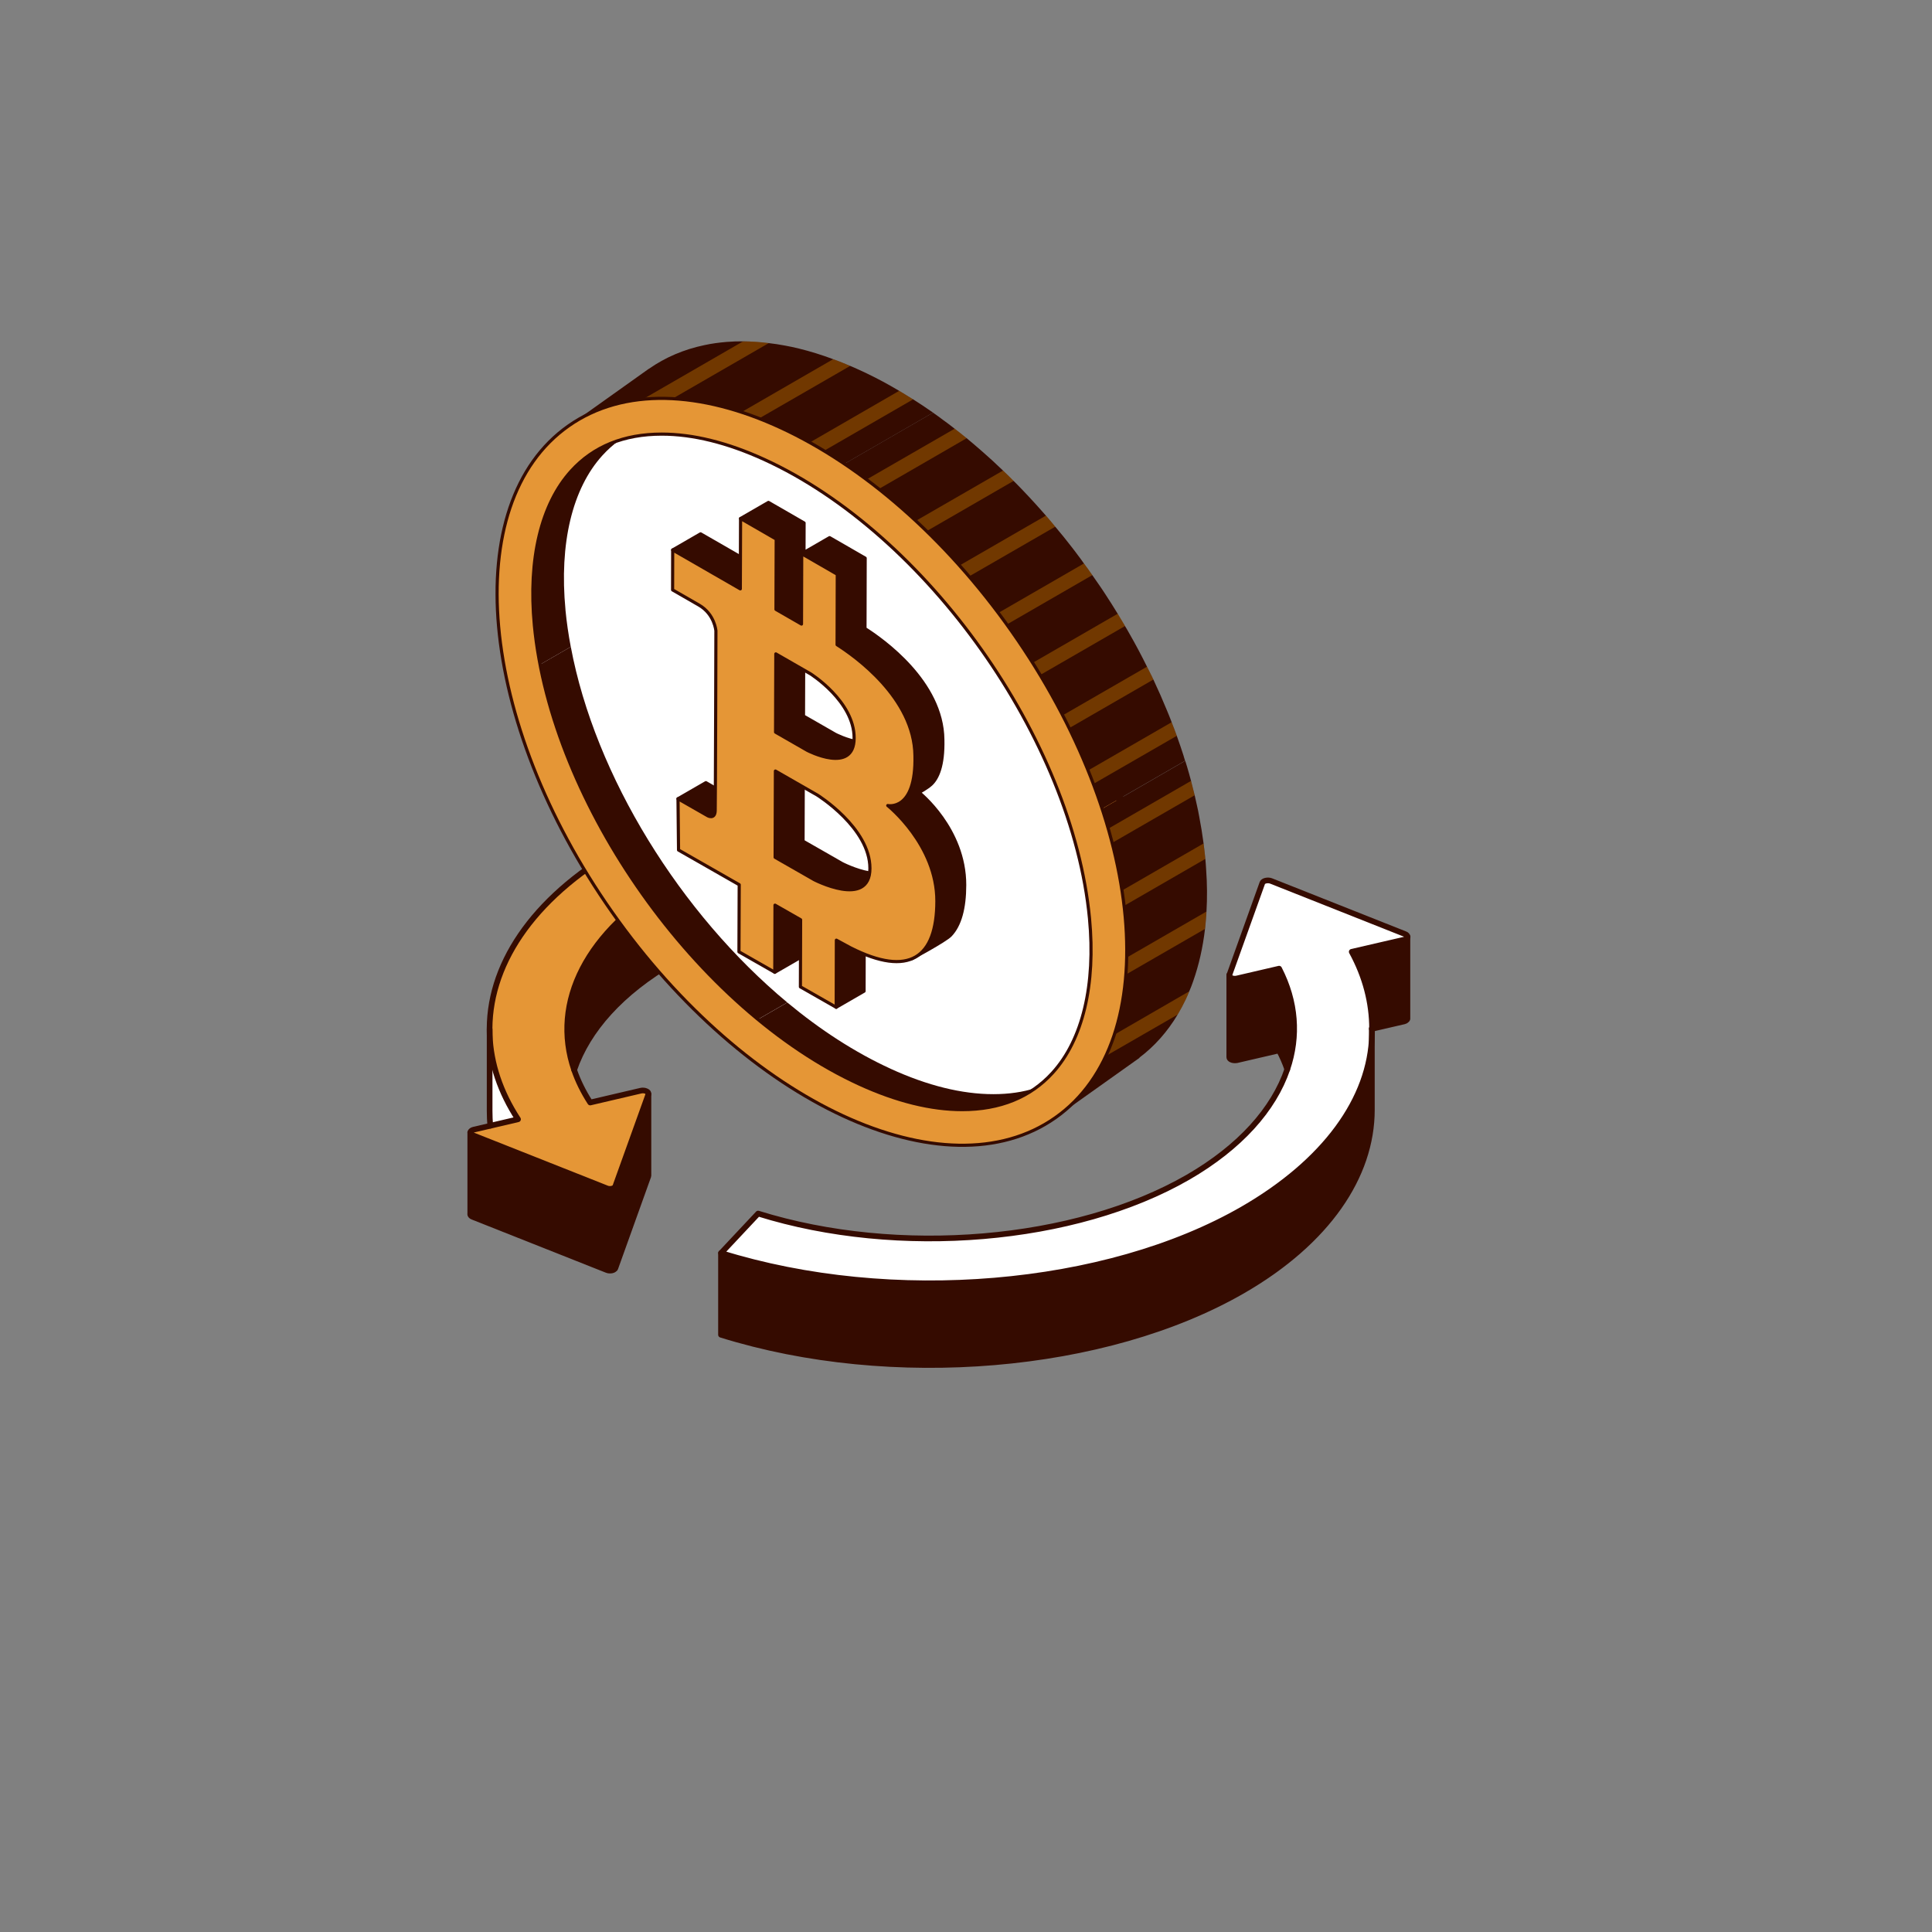 <svg width="283" height="283" viewBox="0 0 283 283" fill="none" xmlns="http://www.w3.org/2000/svg">
<rect x="0" y="0" width="283" height="283" fill="#808080" stroke="none"/>
<g clip-path="url(#clip0_101_7026)">
<path d="M206.169 149.179V149.229C206.144 149.336 206.061 149.428 205.929 149.511C205.862 149.544 205.771 149.585 205.664 149.618L200.963 150.704C200.971 146.916 199.993 143.118 197.986 139.437L205.664 137.663C205.771 137.638 205.862 137.597 205.929 137.555C206.061 137.472 206.144 137.381 206.169 137.273V149.179Z" fill="#350B00"/>
<path d="M188.56 156.621C190.193 151.788 189.845 146.722 187.358 141.897L181.181 143.331C180.899 143.398 180.584 143.373 180.36 143.265C180.211 143.199 180.112 143.091 180.07 143V142.817L184.904 129.337C184.953 129.187 185.152 129.063 185.401 129.005C185.65 128.947 185.94 128.964 186.172 129.047L205.821 136.84C206.037 136.914 206.153 137.064 206.169 137.229V137.279C206.144 137.387 206.061 137.478 205.929 137.561C205.862 137.603 205.771 137.644 205.663 137.669L197.986 139.443C199.993 143.124 200.971 146.921 200.963 150.71H200.954V151.547C200.556 160.974 194.032 170.202 182.06 177.116C161.996 188.698 130.566 191.351 105.611 183.566L111.033 177.788C131.57 184.196 157.461 181.999 174.001 172.465C181.612 168.071 186.537 162.516 188.551 156.638L188.56 156.621Z" fill="white"/>
<path d="M200.947 150.703H200.956C200.956 150.985 200.947 151.267 200.947 151.541V150.703Z" fill="white"/>
<path d="M200.954 151.541V162.584C200.954 172.309 194.413 181.926 182.06 189.065C161.996 200.647 130.566 203.308 105.611 195.523V183.56C130.566 191.345 161.996 188.692 182.06 177.11C194.023 170.195 200.548 160.968 200.954 151.541Z" fill="#350B00"/>
<path d="M187.352 141.897C189.839 146.73 190.187 151.796 188.554 156.621C188.231 155.676 187.833 154.781 187.352 153.86L181.175 155.295C180.894 155.344 180.57 155.32 180.355 155.212C180.164 155.121 180.064 154.988 180.064 154.855V142.991C180.098 143.091 180.205 143.19 180.355 143.257C180.578 143.356 180.894 143.389 181.175 143.323L187.352 141.889V141.897Z" fill="#350B00"/>
<path d="M180.073 142.811V142.993C180.065 142.927 180.04 142.877 180.073 142.811Z" fill="white"/>
<path d="M170.213 118.9V130.856L164.244 136.444V124.488L170.213 118.9Z" fill="#350B00"/>
<path d="M71.728 151.591C71.355 141.626 77.839 131.677 90.623 124.306C111.905 112.019 144.62 109.798 170.214 118.901L164.253 124.497C143.169 117.002 116.208 118.834 98.673 128.957C85.897 136.344 80.74 146.849 84.115 156.723C84.678 158.348 85.458 159.94 86.469 161.507L93.881 159.774C94.163 159.708 94.486 159.741 94.71 159.857C94.951 159.965 95.058 160.13 94.992 160.304L90.15 173.777C90.117 173.868 90.043 173.951 89.927 174.017C89.86 174.059 89.769 174.092 89.661 174.125C89.412 174.175 89.122 174.158 88.907 174.075L69.241 166.29C69.017 166.207 68.885 166.066 68.885 165.917C68.885 165.917 68.893 165.884 68.893 165.851C68.926 165.677 69.117 165.536 69.391 165.47L75.882 163.952C73.262 159.948 71.878 155.769 71.728 151.591Z" fill="#E59636"/>
<path d="M164.239 124.488V136.443C143.155 128.949 116.194 130.789 98.659 140.912C91.015 145.331 86.099 150.878 84.101 156.723C80.735 146.848 85.883 136.344 98.659 128.957C116.194 118.834 143.147 117.002 164.239 124.497V124.488Z" fill="#350B00"/>
<path d="M68.885 177.864V165.917C68.885 166.067 69.017 166.208 69.241 166.291L88.89 174.076C89.106 174.167 89.396 174.183 89.645 174.125C89.752 174.092 89.844 174.059 89.91 174.017C90.026 173.951 90.109 173.868 90.134 173.777L94.976 160.305V172.169C94.976 172.169 94.984 172.235 94.967 172.268L90.134 185.741C90.101 185.84 90.026 185.915 89.91 185.981C89.844 186.022 89.752 186.064 89.645 186.089C89.396 186.147 89.106 186.13 88.89 186.039L69.241 178.246C69.017 178.171 68.885 178.005 68.885 177.864Z" fill="#350B00"/>
<path d="M75.883 163.953L71.829 164.898C71.746 164.185 71.721 163.447 71.721 162.718V151.592C71.878 155.77 73.263 159.949 75.874 163.953H75.883Z" fill="white"/>
<path d="M206.177 137.222C206.168 137.064 206.044 136.915 205.828 136.832L186.179 129.039C185.956 128.956 185.665 128.939 185.408 128.997C185.151 129.055 184.969 129.18 184.911 129.329L180.077 142.81C180.044 142.876 180.069 142.926 180.077 142.992C180.111 143.091 180.218 143.191 180.368 143.257C180.591 143.357 180.906 143.39 181.188 143.324L187.365 141.889C189.852 146.723 190.209 151.788 188.567 156.614C186.569 162.492 181.628 168.038 174.017 172.441C157.477 181.975 131.585 184.172 111.049 177.763L105.627 183.542C130.582 191.327 162.012 188.674 182.075 177.092C194.039 170.177 200.763 160.958 200.97 151.523C200.97 151.249 200.978 150.968 200.978 150.686C200.978 146.897 200.008 143.1 198.002 139.419L205.679 137.644C205.787 137.62 205.878 137.578 205.944 137.537C206.077 137.454 206.16 137.363 206.185 137.255V137.205L206.177 137.222Z" stroke="#350B00" stroke-width="0.829" stroke-linecap="round" stroke-linejoin="round"/>
<path d="M68.885 165.909C68.885 166.058 69.017 166.199 69.241 166.282L88.89 174.067C89.106 174.158 89.396 174.175 89.645 174.116C89.752 174.083 89.844 174.05 89.91 174.009C90.026 173.942 90.109 173.859 90.134 173.768L94.976 160.296C95.042 160.122 94.934 159.956 94.694 159.848C94.47 159.732 94.147 159.699 93.865 159.765L86.453 161.498C85.441 159.931 84.654 158.339 84.098 156.714C80.707 146.848 85.881 136.336 98.657 128.949C116.191 118.826 143.145 116.994 164.236 124.488L170.197 118.892C144.62 109.797 111.905 112.019 90.623 124.306C77.839 131.676 71.355 141.625 71.728 151.591C71.886 155.769 73.27 159.948 75.882 163.952L69.391 165.469C69.125 165.536 68.926 165.677 68.893 165.851C68.893 165.884 68.885 165.892 68.885 165.9V165.909Z" stroke="#350B00" stroke-width="0.829" stroke-linecap="round" stroke-linejoin="round"/>
<path d="M71.721 150.752V162.715C71.721 163.445 71.746 164.175 71.829 164.896" stroke="#350B00" stroke-width="0.829" stroke-linecap="round" stroke-linejoin="round"/>
<path d="M84.103 156.721C86.102 150.876 91.018 145.338 98.662 140.911C116.197 130.788 143.15 128.947 164.241 136.442L170.202 130.854V118.891" stroke="#350B00" stroke-width="0.829" stroke-linecap="round" stroke-linejoin="round"/>
<path d="M68.893 177.806C68.893 177.806 68.885 177.839 68.885 177.856V165.893" stroke="#350B00" stroke-width="0.829" stroke-linecap="round" stroke-linejoin="round"/>
<path d="M94.984 160.305V172.169C94.984 172.169 94.992 172.235 94.976 172.268L90.142 185.741C90.109 185.84 90.034 185.915 89.918 185.981C89.852 186.022 89.761 186.064 89.653 186.089C89.404 186.147 89.114 186.13 88.898 186.039L69.241 178.246C69.017 178.171 68.885 178.005 68.885 177.864" stroke="#350B00" stroke-width="0.829" stroke-linecap="round" stroke-linejoin="round"/>
<path d="M164.244 124.486V136.442" stroke="#350B00" stroke-width="0.829" stroke-linecap="round" stroke-linejoin="round"/>
<path d="M206.162 137.225V149.23C206.137 149.337 206.054 149.429 205.922 149.511C205.855 149.545 205.764 149.586 205.656 149.619L200.956 150.705H200.947" stroke="#350B00" stroke-width="0.829" stroke-linecap="round" stroke-linejoin="round"/>
<path d="M188.554 156.641V156.625C188.231 155.68 187.833 154.784 187.352 153.864L181.175 155.298C180.894 155.348 180.57 155.323 180.355 155.215C180.164 155.124 180.064 154.992 180.064 154.859V142.812" stroke="#350B00" stroke-width="0.829" stroke-linecap="round" stroke-linejoin="round"/>
<path d="M200.954 150.621V162.576C200.954 172.301 194.413 181.918 182.06 189.057C161.996 200.639 130.566 203.3 105.611 195.515V183.552" stroke="#350B00" stroke-width="0.829" stroke-linecap="round" stroke-linejoin="round"/>
</g>
<g clip-path="url(#clip1_101_7026)">
<path d="M133.752 58.498C133.155 58.124 132.559 57.754 131.962 57.398C131.879 57.347 131.796 57.291 131.713 57.25C131.315 57.009 130.908 56.778 130.501 56.547C128.975 55.678 127.426 54.896 125.868 54.184C125.595 54.059 125.323 53.934 125.054 53.819C124.874 53.745 124.708 53.671 124.532 53.597C124.153 53.431 123.769 53.273 123.39 53.125C122.941 52.95 122.488 52.769 122.04 52.612C120.333 51.974 118.673 51.461 117.051 51.063C116.338 50.887 115.65 50.739 114.956 50.615C114.161 50.467 113.375 50.342 112.602 50.258C111.312 50.097 110.069 50.014 108.852 50C108.039 49.99 107.243 50.023 106.467 50.083C105.338 50.175 104.238 50.323 103.184 50.554C100.169 51.183 97.441 52.353 95.064 54.018L95.055 54.008L82.908 62.66C85.377 60.838 88.244 59.575 91.434 58.914C92.304 58.725 93.201 58.581 94.135 58.507C94.324 58.484 94.523 58.466 94.722 58.457C95.947 58.35 97.2 58.341 98.5 58.406H98.509C100.026 58.48 101.593 58.669 103.216 58.979C103.905 59.104 104.599 59.252 105.297 59.428C106.374 59.691 107.484 60.001 108.594 60.38C109.454 60.653 110.309 60.953 111.178 61.3C111.335 61.351 111.483 61.416 111.641 61.476C112.186 61.698 112.741 61.925 113.305 62.179C113.578 62.294 113.86 62.419 114.133 62.544C115.64 63.233 117.134 64.001 118.609 64.824C118.66 64.847 118.715 64.874 118.766 64.907C119.256 65.18 119.751 65.462 120.232 65.744C120.389 65.836 120.546 65.933 120.703 66.035C121.707 66.636 122.696 67.284 123.681 67.949L136.679 60.445C135.712 59.761 134.732 59.118 133.756 58.494L133.752 58.498Z" fill="#350B00"/>
<path d="M176.55 125.816C176.55 125.765 176.54 125.724 176.54 125.668C176.54 125.617 176.531 125.576 176.531 125.52C176.466 124.859 176.383 124.202 176.3 123.541C176.124 122.223 175.911 120.896 175.653 119.565C175.56 119.019 175.444 118.478 175.32 117.933C175.213 117.452 175.112 116.971 174.996 116.49C174.83 115.787 174.649 115.089 174.464 114.386C174.289 113.706 174.09 113.017 173.891 112.338C173.798 112.037 173.706 111.741 173.613 111.445L161.444 118.474C161.518 118.7 161.596 118.922 161.67 119.149C161.827 119.662 161.985 120.184 162.142 120.698C162.216 120.929 162.276 121.16 162.341 121.387C162.539 122.075 162.738 122.778 162.905 123.467C163.154 124.411 163.376 125.349 163.584 126.292C163.7 126.838 163.816 127.393 163.908 127.934C164.074 128.771 164.222 129.608 164.347 130.445C164.463 131.198 164.569 131.943 164.652 132.683C164.703 133.08 164.745 133.478 164.787 133.875C164.787 133.917 164.796 133.968 164.796 134.01C164.847 134.583 164.888 135.152 164.93 135.702C165.036 137.269 165.078 138.786 165.036 140.266C165.013 140.945 164.985 141.607 164.944 142.263C164.935 142.43 164.921 142.596 164.911 142.753C164.879 143.266 164.828 143.757 164.777 144.251C164.486 146.887 163.964 149.324 163.219 151.552C163.159 151.728 163.103 151.899 163.043 152.066C162.729 152.977 162.373 153.846 161.989 154.669C161.98 154.701 161.957 154.729 161.948 154.761C160.241 158.382 157.879 161.299 154.961 163.454L166.918 154.951L166.895 154.928C169.114 153.254 170.996 151.141 172.513 148.598C172.929 147.909 173.318 147.174 173.683 146.411C173.872 146.013 174.048 145.606 174.215 145.185C174.423 144.704 174.612 144.214 174.788 143.701C175.606 141.366 176.189 138.828 176.513 136.053C176.522 136.002 176.522 135.938 176.536 135.887C176.596 135.24 176.661 134.569 176.702 133.889C176.711 133.765 176.711 133.64 176.725 133.515C176.841 131.559 176.832 129.497 176.674 127.342C176.642 126.838 176.61 126.316 176.559 125.802L176.55 125.816Z" fill="#350B00"/>
<path d="M173.401 110.794C173.077 109.791 172.74 108.787 172.375 107.779C172.134 107.109 171.884 106.452 171.621 105.791C171.602 105.717 171.57 105.634 171.538 105.56C171.348 105.056 171.14 104.557 170.932 104.053C170.312 102.536 169.647 101.029 168.944 99.535C168.87 99.378 168.796 99.221 168.722 99.064C168.491 98.601 168.259 98.134 168.019 97.672C168.019 97.662 168.01 97.662 168.01 97.649C167.214 96.04 166.368 94.435 165.467 92.868C165.245 92.47 165.027 92.082 164.787 91.698C164.764 91.647 164.736 91.591 164.704 91.54C164.38 90.986 164.056 90.44 163.719 89.899C163.122 88.914 162.507 87.952 161.879 86.991C161.587 86.551 161.305 86.112 161 85.682C160.676 85.201 160.339 84.72 159.997 84.24C159.599 83.662 159.201 83.097 158.771 82.533C158.489 82.126 158.184 81.715 157.884 81.317C157.578 80.91 157.278 80.499 156.963 80.106C156.191 79.102 155.396 78.118 154.568 77.147C154.254 76.749 153.907 76.351 153.574 75.954C153.449 75.806 153.324 75.662 153.2 75.524C152.978 75.26 152.76 75.01 152.529 74.761C151.327 73.401 150.102 72.093 148.849 70.817C148.724 70.692 148.599 70.567 148.469 70.442C148.22 70.192 147.965 69.938 147.716 69.688C147.452 69.425 147.184 69.175 146.92 68.925C145.866 67.908 144.798 66.928 143.698 65.975C143.309 65.629 142.902 65.287 142.505 64.949C142.2 64.699 141.899 64.436 141.594 64.186C141.007 63.714 140.424 63.243 139.837 62.794C139.273 62.346 138.709 61.925 138.131 61.509C137.682 61.162 137.229 60.838 136.78 60.524C136.743 60.496 136.706 60.473 136.669 60.445L123.672 67.95C124.125 68.26 124.583 68.56 125.036 68.879C125.484 69.194 125.947 69.517 126.395 69.85C126.576 69.975 126.751 70.114 126.918 70.239C127.524 70.687 128.111 71.15 128.707 71.63C129.396 72.162 130.076 72.731 130.756 73.304C131.162 73.637 131.56 73.984 131.958 74.331C132.688 74.969 133.424 75.63 134.136 76.296C134.667 76.786 135.19 77.29 135.717 77.803C135.8 77.877 135.883 77.96 135.967 78.044C136.341 78.418 136.72 78.797 137.095 79.172C138.265 80.356 139.407 81.576 140.526 82.834C140.609 82.926 140.692 83.023 140.775 83.116C141.131 83.514 141.478 83.911 141.82 84.309C141.853 84.35 141.894 84.392 141.927 84.434C143.055 85.742 144.146 87.079 145.21 88.461C145.524 88.859 145.825 89.266 146.139 89.672C146.162 89.705 146.19 89.746 146.213 89.779C146.643 90.334 147.059 90.898 147.457 91.476C148.072 92.322 148.668 93.182 149.246 94.037C149.551 94.467 149.843 94.907 150.125 95.346C150.504 95.919 150.878 96.507 151.244 97.094C151.618 97.681 151.988 98.277 152.33 98.883C152.552 99.216 152.746 99.554 152.945 99.896C153.209 100.335 153.459 100.774 153.708 101.223C154.379 102.393 155.017 103.576 155.632 104.779C155.854 105.185 156.062 105.606 156.27 106.022C156.376 106.23 156.478 106.438 156.584 106.651C156.709 106.901 156.834 107.155 156.959 107.414C157.745 109.065 158.485 110.729 159.178 112.403C159.243 112.551 159.303 112.708 159.354 112.852C159.502 113.208 159.645 113.555 159.784 113.911C159.9 114.216 160.015 114.516 160.131 114.821C160.588 116.033 161.014 117.249 161.421 118.465L173.591 111.437C173.521 111.22 173.457 110.998 173.387 110.78L173.401 110.794Z" fill="#350B00"/>
<g style="mix-blend-mode:multiply" opacity="0.3">
<path d="M141.599 64.187L128.712 71.636C128.116 71.155 127.529 70.692 126.923 70.244L139.842 62.795C140.429 63.243 141.012 63.715 141.599 64.187Z" fill="#FFA200"/>
<path d="M148.475 70.442L135.723 77.808C135.2 77.295 134.678 76.791 134.142 76.301L146.926 68.926C147.19 69.175 147.458 69.43 147.722 69.689C147.971 69.938 148.226 70.193 148.475 70.442Z" fill="#FFA200"/>
<path d="M112.598 50.264L98.505 58.401H98.496C97.201 58.337 95.943 58.351 94.718 58.452C94.519 58.462 94.32 58.485 94.131 58.503L108.853 50C110.065 50.009 111.313 50.093 112.598 50.264Z" fill="#FFA200"/>
<path d="M124.528 53.602L111.179 61.301C110.31 60.954 109.455 60.653 108.595 60.381L122.036 52.617C122.485 52.774 122.938 52.95 123.386 53.13C123.761 53.278 124.149 53.436 124.528 53.602Z" fill="#FFA200"/>
<path d="M133.752 58.498L120.694 66.039C120.537 65.933 120.38 65.84 120.223 65.748C119.742 65.466 119.252 65.184 118.757 64.911C118.706 64.879 118.65 64.846 118.6 64.828L131.708 57.254C131.791 57.295 131.875 57.346 131.958 57.402C132.554 57.758 133.151 58.123 133.747 58.502L133.752 58.498Z" fill="#FFA200"/>
<path d="M172.376 107.783L160.146 114.835C160.03 114.529 159.915 114.229 159.799 113.924C159.665 113.568 159.517 113.221 159.369 112.865L171.618 105.795C171.881 106.456 172.131 107.113 172.371 107.783H172.376Z" fill="#FFA200"/>
<path d="M176.55 125.816L164.644 132.692C164.561 131.948 164.454 131.208 164.339 130.454L176.296 123.551C176.379 124.212 176.463 124.869 176.527 125.53C176.527 125.581 176.537 125.622 176.537 125.678C176.537 125.729 176.546 125.77 176.546 125.826L176.55 125.816Z" fill="#FFA200"/>
<path d="M154.574 77.15L141.937 84.442C141.905 84.4 141.863 84.359 141.831 84.317C141.484 83.92 141.142 83.522 140.786 83.124C140.703 83.032 140.619 82.935 140.536 82.842L153.205 75.527C153.33 75.661 153.455 75.809 153.58 75.957C153.913 76.355 154.26 76.753 154.574 77.15Z" fill="#FFA200"/>
<path d="M160.002 84.243L147.466 91.484C147.069 90.911 146.653 90.342 146.223 89.787L158.776 82.537C159.206 83.101 159.604 83.665 160.002 84.243Z" fill="#FFA200"/>
<path d="M164.792 91.702L152.344 98.887C151.998 98.281 151.632 97.685 151.258 97.098L163.728 89.898C164.061 90.444 164.389 90.985 164.713 91.54C164.746 91.591 164.778 91.646 164.796 91.697L164.792 91.702Z" fill="#FFA200"/>
<path d="M168.945 99.54L156.599 106.665C156.493 106.457 156.391 106.249 156.285 106.037C156.077 105.616 155.868 105.2 155.646 104.793L168.011 97.658C168.011 97.658 168.02 97.668 168.02 97.681C168.26 98.144 168.491 98.611 168.723 99.073C168.797 99.23 168.871 99.388 168.945 99.545V99.54Z" fill="#FFA200"/>
<path d="M176.716 133.529C176.707 133.654 176.707 133.779 176.693 133.904C176.651 134.584 176.587 135.254 176.527 135.901C176.517 135.952 176.517 136.017 176.504 136.068L164.902 142.763C164.912 142.606 164.925 142.439 164.935 142.273C164.976 141.612 165.009 140.955 165.027 140.275L176.712 133.529H176.716Z" fill="#FFA200"/>
<path d="M174.207 145.205C174.04 145.621 173.86 146.033 173.675 146.43C173.31 147.193 172.921 147.929 172.505 148.617L161.981 154.684C162.37 153.856 162.726 152.987 163.036 152.081C163.1 151.914 163.151 151.748 163.211 151.567L174.207 145.205Z" fill="#FFA200"/>
<path d="M174.992 116.494L162.896 123.472C162.73 122.783 162.531 122.08 162.332 121.391L174.456 114.391C174.645 115.093 174.821 115.792 174.987 116.494H174.992Z" fill="#FFA200"/>
</g>
<path d="M154.583 163.726C170.74 152.359 167.876 120.458 148.187 92.474C128.497 64.49 99.438 51.02 83.282 62.388C67.125 73.755 69.989 105.656 89.678 133.64C109.367 161.624 138.426 175.094 154.583 163.726Z" fill="#E59636" stroke="#350B00" stroke-width="0.462" stroke-miterlimit="10"/>
<path d="M140.943 162.538C136.37 162.538 131.316 161.289 125.915 158.82C102.144 147.954 80.773 117.798 78.276 91.604C77.351 81.866 79.27 73.83 83.686 68.975C86.936 65.4 91.389 63.588 96.924 63.588C101.497 63.588 106.551 64.836 111.951 67.305C135.727 78.171 157.098 108.323 159.59 134.522C160.515 144.26 158.596 152.296 154.181 157.151C150.93 160.725 146.477 162.538 140.943 162.538Z" fill="white" stroke="#350B00" stroke-width="0.462" stroke-miterlimit="10"/>
<path d="M130.469 156.556C125.244 154.165 120.139 150.845 115.326 146.846L111.03 149.324C115.77 153.231 120.791 156.482 125.924 158.826C131.324 161.286 136.373 162.539 140.946 162.539C145.182 162.539 148.793 161.485 151.711 159.372C149.829 159.977 147.757 160.273 145.506 160.273C140.923 160.273 135.869 159.029 130.473 156.56L130.469 156.556Z" fill="#350B00"/>
<path d="M82.834 89.339C81.905 79.601 83.828 71.565 88.244 66.71C89.007 65.873 89.835 65.128 90.722 64.49C87.971 65.359 85.618 66.853 83.68 68.98C79.264 73.835 77.35 81.867 78.27 91.609C78.451 93.5 78.742 95.414 79.112 97.343L83.606 94.749C83.264 92.931 83.001 91.128 82.829 89.343L82.834 89.339Z" fill="#350B00"/>
<path d="M83.611 94.744L79.116 97.338C82.774 116.31 95.383 136.428 111.025 149.319L115.321 146.841C99.711 133.866 87.162 113.706 83.611 94.744Z" fill="#350B00"/>
<path d="M134.622 116.082C134.622 116.082 135.857 115.393 136.398 114.885C137.341 114.001 138.197 112.156 138.109 108.337C138.021 99.857 129.24 93.689 126.702 92.08L126.73 81.759L121.518 78.754L117.436 81.112L121.486 89.056L117.75 86.906L117.782 76.604L112.562 73.594L108.479 75.952L112.525 83.9L102.621 78.199L98.538 80.557L102.607 84.053C102.607 84.053 104.151 84.941 106.463 86.272C108.771 87.599 108.951 90.05 108.951 90.05C108.951 90.05 108.886 115.125 108.845 116.406C108.798 117.687 107.786 117.155 107.786 117.155L103.398 114.644L99.315 117.002L102.066 121.353L112.359 127.235L113.492 142.419L117.574 140.061L117.607 130.231L121.357 132.372L122.485 147.543L126.568 145.184L126.591 135.354C126.868 135.502 127.442 135.817 128.644 136.469C131.756 138.045 131.529 140.699 133.471 140.473C133.471 140.473 138.451 137.814 139.228 136.996C140.624 135.534 141.304 133.042 141.308 129.639C141.318 121.358 134.618 116.077 134.618 116.077L134.622 116.082ZM117.732 93.425L122.813 96.348C122.813 96.348 129.217 100.375 129.203 105.752C129.189 111.135 122.36 107.565 122.36 107.565L117.695 104.888L117.732 93.425ZM123.262 126.444L117.63 123.221L117.671 110.584L123.807 114.103C123.807 114.103 131.529 118.912 131.515 124.844C131.501 130.781 123.257 126.449 123.257 126.449L123.262 126.444Z" fill="#350B00" stroke="#350B00" stroke-width="0.462" stroke-linecap="round" stroke-linejoin="round"/>
<path d="M130.039 117.996C130.039 117.996 134.21 118.907 134.025 110.695C133.937 102.214 125.157 96.046 122.618 94.437L122.646 84.117L117.435 81.111L117.403 91.413L113.666 89.263L113.699 78.961L108.479 75.951L108.442 86.258L98.537 80.556L98.523 86.41C98.523 86.41 100.068 87.298 102.38 88.63C104.687 89.957 104.867 92.407 104.867 92.407C104.867 92.407 104.803 117.482 104.761 118.763C104.715 120.044 103.702 119.512 103.702 119.512L99.314 117.001L99.393 124.515L108.28 129.592L108.243 139.422L113.491 142.419L113.523 132.588L117.273 134.729L117.245 144.555L122.489 147.546L122.512 137.716C122.789 137.864 123.363 138.179 124.565 138.831C133.197 143.205 137.22 140.296 137.234 132.001C137.243 123.72 130.044 117.996 130.044 117.996H130.039ZM113.643 95.783L118.725 98.705C118.725 98.705 125.129 102.732 125.115 108.11C125.101 113.492 118.272 109.922 118.272 109.922L113.606 107.245L113.643 95.783ZM119.173 128.801L113.542 125.579L113.583 112.942L119.719 116.46C119.719 116.46 127.441 121.269 127.427 127.202C127.413 133.139 119.169 128.806 119.169 128.806L119.173 128.801Z" fill="#E59636" stroke="#350B00" stroke-width="0.462" stroke-linecap="round" stroke-linejoin="round"/>
</g>
<defs>
<clipPath id="clip0_101_7026">
<rect width="139.773" height="89.108" fill="white" transform="translate(67.65 112.084)"/>
</clipPath>
<clipPath id="clip1_101_7026">
<rect width="104.212" height="118" fill="white" transform="translate(72.584 50)"/>
</clipPath>
</defs>
</svg>
